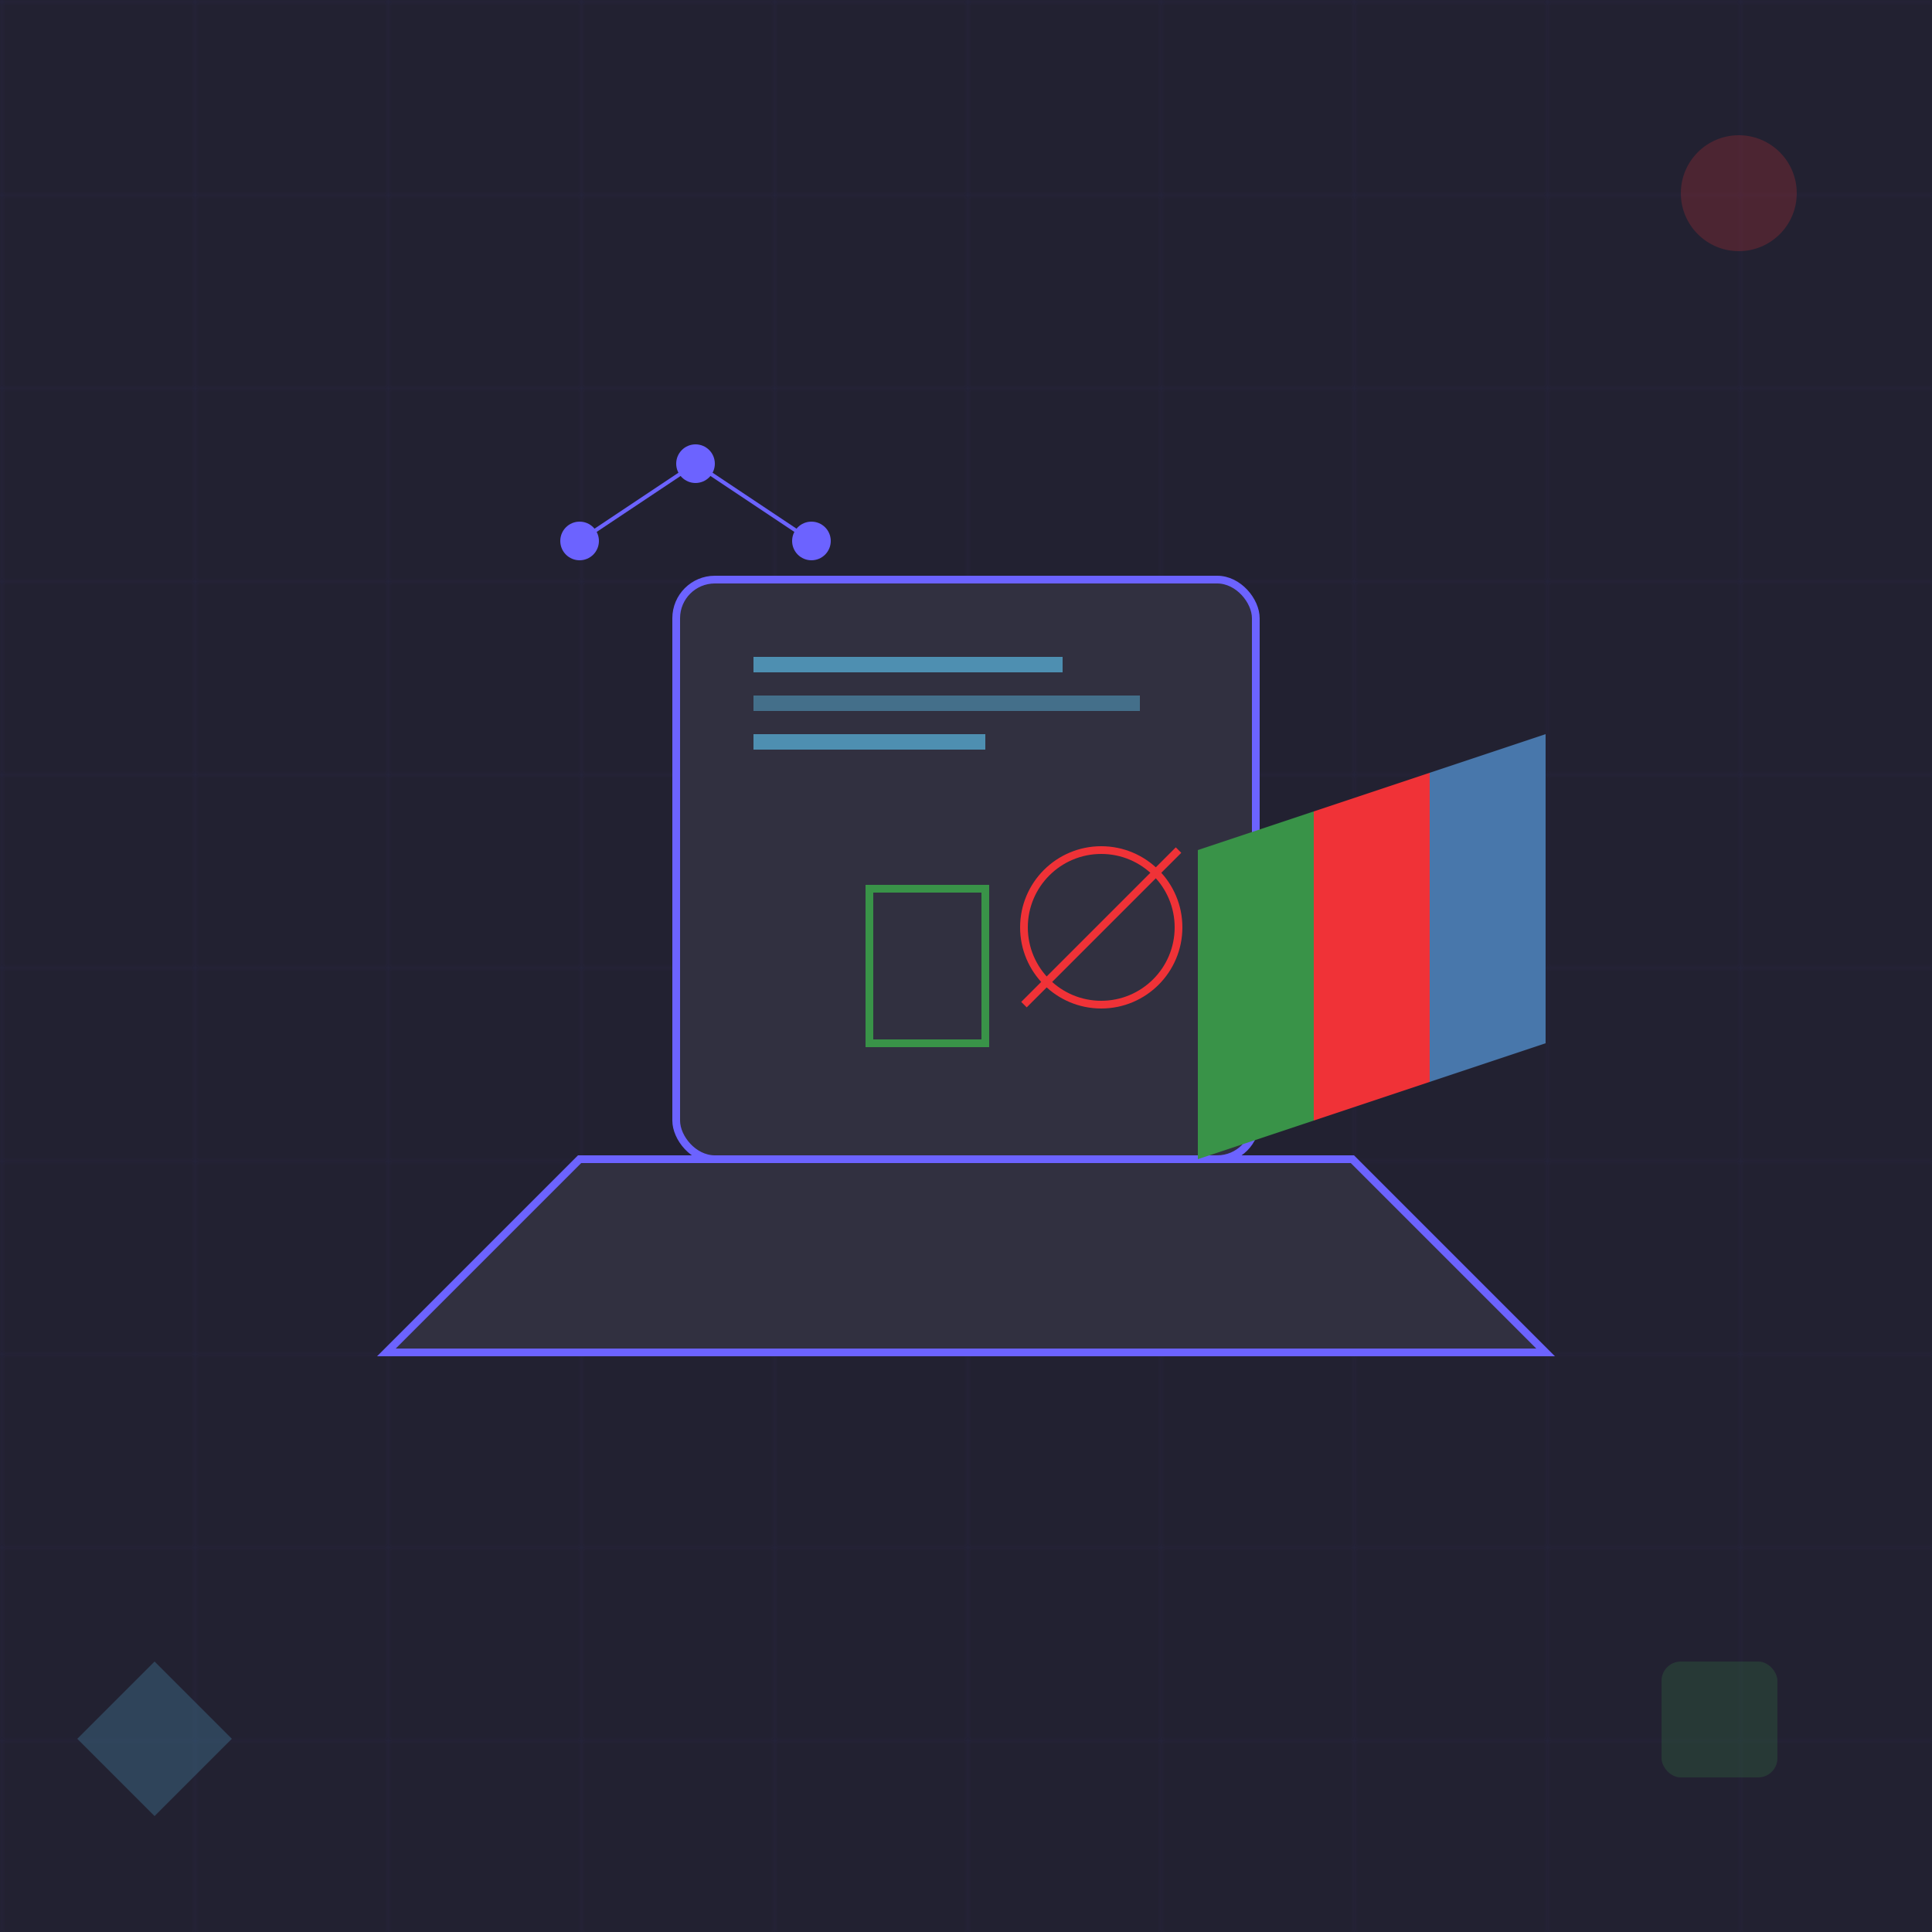 <?xml version="1.0" encoding="UTF-8"?>
<svg width="500" height="500" viewBox="0 0 500 500" fill="none" xmlns="http://www.w3.org/2000/svg">
    <!-- Background with subtle grid -->
    <defs>
        <pattern id="grid" width="50" height="50" patternUnits="userSpaceOnUse">
            <path d="M 50 0 L 0 0 0 50" fill="none" stroke="#6C63FF" stroke-width="0.5" opacity="0.1"/>
        </pattern>
    </defs>
    <rect width="500" height="500" fill="#1a1a1a"/>
    <rect width="500" height="500" fill="url(#grid)"/>

    <!-- Central composition -->
    <g transform="translate(100, 100)">
        <!-- Laptop base representing technology -->
        <path d="M50 200 L250 200 L300 250 L0 250 Z" fill="#2A2A2A" stroke="#6C63FF" stroke-width="2"/>
        <rect x="75" y="50" width="150" height="150" rx="10" fill="#2A2A2A" stroke="#6C63FF" stroke-width="2"/>
        
        <!-- Screen content -->
        <g transform="translate(85, 60)">
            <!-- Code lines -->
            <rect x="10" y="10" width="80" height="4" fill="#61DAFB" opacity="0.6"/>
            <rect x="10" y="20" width="100" height="4" fill="#61DAFB" opacity="0.4"/>
            <rect x="10" y="30" width="60" height="4" fill="#61DAFB" opacity="0.6"/>
            
            <!-- Data visualization elements -->
            <circle cx="100" cy="80" r="20" fill="none" stroke="#FF2D20" stroke-width="2"/>
            <path d="M80 100 L120 60" stroke="#FF2D20" stroke-width="2"/>
            <rect x="40" y="70" width="30" height="40" fill="none" stroke="#339933" stroke-width="2"/>
        </g>

        <!-- Floating elements -->
        <g transform="translate(0, 0)">
            <!-- Books representing education -->
            <path d="M270 100 L300 90 L300 170 L270 180 Z" fill="#4479A1"/>
            <path d="M240 110 L270 100 L270 180 L240 190 Z" fill="#FF2D20"/>
            <path d="M210 120 L240 110 L240 190 L210 200 Z" fill="#339933"/>
            
            <!-- Connected nodes representing community -->
            <circle cx="50" cy="40" r="5" fill="#6C63FF"/>
            <circle cx="80" cy="20" r="5" fill="#6C63FF"/>
            <circle cx="110" cy="40" r="5" fill="#6C63FF"/>
            <path d="M50 40 L80 20 L110 40" stroke="#6C63FF" stroke-width="1"/>
        </g>
    </g>

    <!-- Decorative elements -->
    <g opacity="0.2">
        <!-- Tech symbols -->
        <path d="M20 450 L40 430 L60 450 L40 470 Z" fill="#61DAFB"/>
        <circle cx="450" cy="50" r="15" fill="#FF2D20"/>
        <rect x="430" y="430" width="30" height="30" rx="5" fill="#339933"/>
    </g>

    <!-- Gradient overlay -->
    <rect width="500" height="500" fill="url(#overlay)" opacity="0.1"/>
    <defs>
        <linearGradient id="overlay" x1="0" y1="0" x2="500" y2="500">
            <stop offset="0%" stop-color="#6C63FF"/>
            <stop offset="50%" stop-color="#61DAFB"/>
            <stop offset="100%" stop-color="#339933"/>
        </linearGradient>
    </defs>
</svg> 